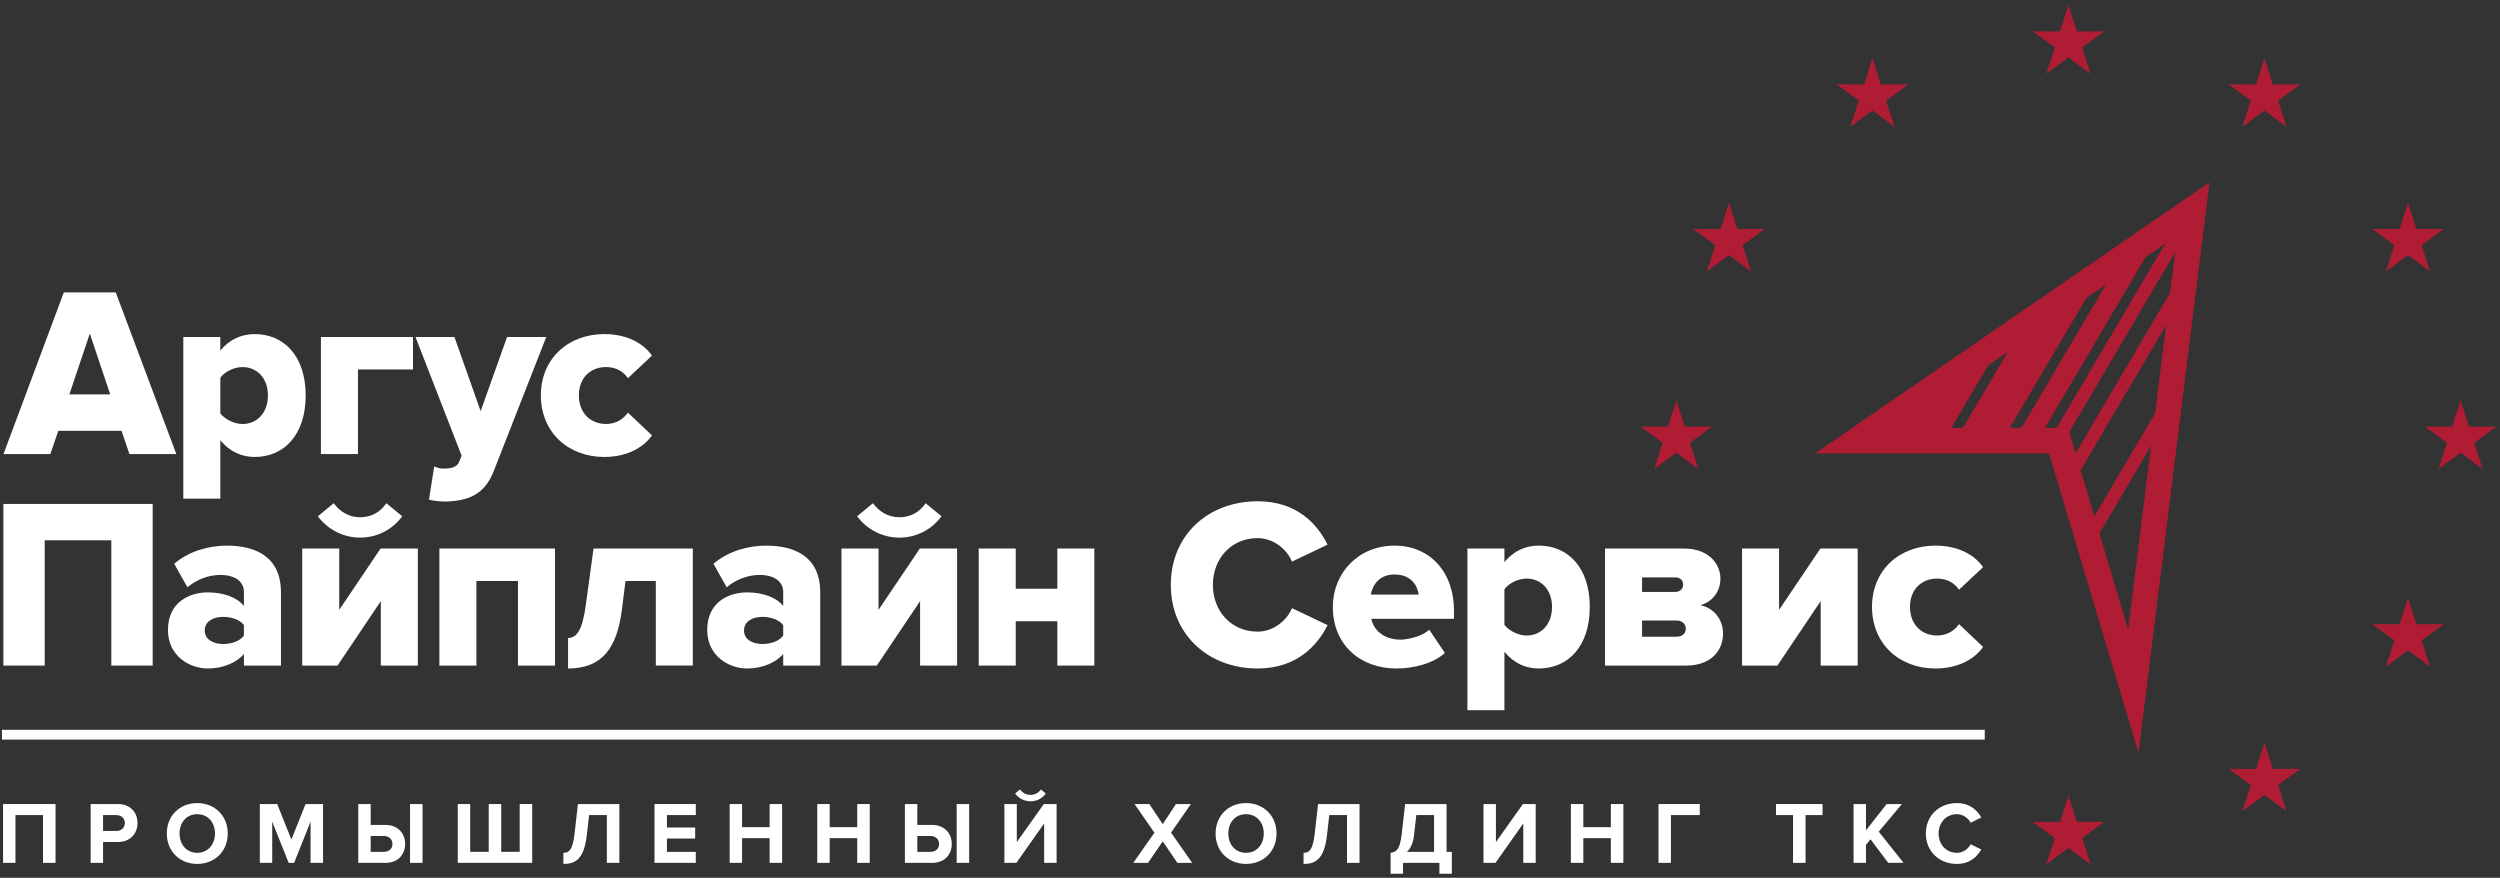 <svg width="225" height="79" viewBox="0 0 225 79" xmlns="http://www.w3.org/2000/svg" preserveAspectRatio="xMinYMid meet"><rect x="0" y="0" width="225" height="79" fill="#333333" stroke="none"/><g id="logo" transform="translate(-870 -767) translate(870 767)" fill="none" fill-rule="evenodd"><path d="M11.65 40.865l-.713-2.094h-5.69l-.713 2.095H.314l5.43-14.548h4.674l5.452 14.548h-4.22zm-3.568-10.84l-1.84 5.474h3.68l-1.84-5.476z" id="Fill-1" fill="#fff"/><path d="M19.83 39.622v5.255h-3.332V30.33h3.33v1.222c.824-1.004 1.905-1.484 3.096-1.484 2.617 0 4.586 1.963 4.586 5.518 0 3.578-1.97 5.54-4.586 5.54-1.17 0-2.23-.458-3.095-1.504zm4.283-4.036c0-1.57-.995-2.55-2.293-2.55-.714 0-1.58.39-1.99.96V37.2c.41.546 1.276.96 1.99.96 1.298 0 2.293-.982 2.293-2.574z" id="Fill-2" fill="#fff"/><path d="M37.17 33.252h-4.955v7.613h-3.332V30.33h8.287v2.922" id="Fill-3" fill="#fff"/><path d="M39.08 41.977c.24.13.564.196.823.196.758 0 1.234-.152 1.407-.588l.238-.568-4.154-10.687H40.9l2.357 6.674 2.38-6.674h3.526l-4.716 12.04c-.844 2.224-2.423 2.726-4.414 2.77-.303 0-1.082-.065-1.428-.175l.476-2.988" id="Fill-4" fill="#fff"/><path d="M48.678 35.586c0-3.293 2.445-5.518 5.71-5.518 2.252 0 3.658 1.004 4.286 1.94l-2.163 2.03c-.41-.61-1.082-1.003-1.97-1.003-1.384 0-2.443.96-2.443 2.55 0 1.593 1.06 2.575 2.444 2.575.888 0 1.56-.436 1.97-1.025l2.164 2.05c-.628.916-2.034 1.942-4.285 1.942-3.267 0-5.712-2.225-5.712-5.54" id="Fill-5" fill="#fff"/><path d="M10.02 59.902V48.626H4.025v11.276H.304V45.355H13.74v14.547h-3.72" id="Fill-6" fill="#fff"/><path d="M21.953 59.902v-1.047c-.65.786-1.904 1.31-3.245 1.31-1.602 0-3.592-1.09-3.592-3.47 0-2.55 1.99-3.38 3.592-3.38 1.384 0 2.617.437 3.245 1.22v-1.263c0-.916-.78-1.527-2.12-1.527-1.04 0-2.12.393-2.965 1.112l-1.19-2.116c1.342-1.154 3.137-1.634 4.74-1.634 2.51 0 4.867.937 4.867 4.21v6.586h-3.332zm0-2.705v-.937c-.346-.48-1.125-.742-1.86-.742-.888 0-1.667.393-1.667 1.22 0 .83.78 1.223 1.666 1.223.736 0 1.515-.26 1.86-.763z" id="Fill-7" fill="#fff"/><path d="M27.2 59.902V49.367h3.33v5.52l3.722-5.52h3.354v10.535h-3.332V54.1l-3.895 5.802H27.2zm5.213-11.516c-1.536 0-2.92-.74-3.808-1.92l1.428-1.177c.54.74 1.342 1.264 2.38 1.264.995 0 1.817-.458 2.358-1.265l1.43 1.177c-.866 1.178-2.23 1.92-3.787 1.92z" id="Fill-8" fill="#fff"/><path d="M46.618 59.902V52.29h-3.743v7.612h-3.33V49.367H49.95v10.535h-3.332" id="Fill-9" fill="#fff"/><path d="M51.125 57.416c.78 0 1.297-.698 1.6-2.988l.693-5.06h8.935V59.9h-3.33V52.29h-2.728l-.324 2.574c-.432 3.446-1.773 5.3-4.845 5.3v-2.748" id="Fill-10" fill="#fff"/><path d="M70.488 59.902v-1.047c-.65.786-1.904 1.31-3.246 1.31-1.6 0-3.592-1.09-3.592-3.47 0-2.55 1.99-3.38 3.592-3.38 1.385 0 2.618.437 3.246 1.22v-1.263c0-.916-.78-1.527-2.12-1.527-1.04 0-2.12.393-2.965 1.112l-1.19-2.116c1.342-1.154 3.137-1.634 4.738-1.634 2.512 0 4.87.937 4.87 4.21v6.586h-3.332zm0-2.705v-.937c-.347-.48-1.126-.742-1.86-.742-.888 0-1.667.393-1.667 1.22 0 .83.78 1.223 1.667 1.223.735 0 1.514-.26 1.86-.763z" id="Fill-11" fill="#fff"/><path d="M75.734 59.902V49.367h3.332v5.52l3.72-5.52h3.354v10.535h-3.33V54.1l-3.897 5.802h-3.18zm5.214-11.516c-1.536 0-2.922-.74-3.808-1.92l1.428-1.177c.54.74 1.34 1.264 2.38 1.264.994 0 1.817-.458 2.358-1.265l1.428 1.177c-.866 1.178-2.23 1.92-3.786 1.92z" id="Fill-12" fill="#fff"/><path d="M88.085 59.902V49.367h3.33v3.62h3.744v-3.62h3.33v10.535h-3.33v-3.99h-3.744v3.99h-3.33" id="Fill-13" fill="#fff"/><path d="M105.373 52.64c0-4.494 3.376-7.525 7.81-7.525 3.484 0 5.344 1.984 6.297 3.904l-3.203 1.525c-.475-1.156-1.708-2.115-3.093-2.115-2.358 0-4.024 1.832-4.024 4.21 0 2.377 1.666 4.208 4.024 4.208 1.385 0 2.618-.96 3.093-2.115l3.203 1.527c-.93 1.875-2.813 3.904-6.296 3.904-4.435 0-7.81-3.053-7.81-7.525" id="Fill-14" fill="#fff"/><path d="M119.955 54.624c0-3.053 2.294-5.518 5.56-5.518 3.095 0 5.345 2.29 5.345 5.866v.72h-7.443c.195.983 1.104 1.876 2.618 1.876.736 0 2.012-.326 2.597-.893l1.405 2.093c-1.038.938-2.77 1.396-4.37 1.396-3.223 0-5.712-2.116-5.712-5.54zm5.56-2.923c-1.45 0-2.01 1.048-2.14 1.812h4.304c-.087-.742-.628-1.81-2.165-1.81z" id="Fill-15" fill="#fff"/><path d="M135.398 58.66v5.255h-3.332V49.367h3.332v1.222c.823-1.004 1.904-1.484 3.094-1.484 2.618 0 4.587 1.962 4.587 5.518 0 3.577-1.97 5.54-4.588 5.54-1.168 0-2.23-.458-3.094-1.505zm4.284-4.036c0-1.57-.995-2.552-2.294-2.552-.713 0-1.58.392-1.99.96v3.206c.41.545 1.277.96 1.99.96 1.3 0 2.294-.982 2.294-2.574z" id="Fill-16" fill="#fff"/><path d="M144.452 59.902V49.367h7.097c2.227 0 3.288 1.374 3.288 2.705 0 1.244-.78 2.094-1.796 2.4 1.19.24 2.033 1.265 2.033 2.55 0 1.55-1.103 2.88-3.332 2.88h-7.29zm7.032-7.285c0-.392-.282-.654-.714-.654h-2.985v1.31h2.985c.432 0 .714-.285.714-.656zm.238 3.97c0-.415-.325-.74-.822-.74h-3.115v1.46h3.115c.476 0 .822-.284.822-.72z" id="Fill-17" fill="#fff"/><path d="M156.784 59.902V49.367h3.332v5.52l3.72-5.52h3.355v10.535h-3.33V54.1l-3.896 5.802h-3.18" id="Fill-18" fill="#fff"/><path d="M168.48 54.624c0-3.294 2.444-5.518 5.71-5.518 2.25 0 3.657 1.003 4.285 1.94l-2.164 2.03c-.41-.612-1.08-1.004-1.968-1.004-1.384 0-2.445.96-2.445 2.552s1.06 2.573 2.445 2.573c.887 0 1.558-.436 1.97-1.025l2.163 2.05c-.628.917-2.034 1.942-4.284 1.942-3.266 0-5.71-2.225-5.71-5.54" id="Fill-19" fill="#fff"/><path d="M.175 65.684h178.453v.88H.175v-.88z" id="Fill-20" fill="#fff"/><path d="M3.872 77.657v-4.3h-2.48v4.3H.276v-5.292h4.723v5.292H3.872" id="Fill-21" fill="#fff"/><path d="M8.158 77.657v-5.292h2.455c1.142 0 1.763.778 1.763 1.706 0 .922-.63 1.707-1.763 1.707H9.276v1.88H8.158zm3.078-3.586c0-.443-.33-.713-.772-.713H9.276v1.428h1.188c.44 0 .772-.278.772-.714z" id="Fill-22" fill="#fff"/><path d="M15.012 75.016c0-1.595 1.156-2.738 2.738-2.738 1.59 0 2.747 1.143 2.747 2.738 0 1.594-1.157 2.736-2.747 2.736-1.582 0-2.738-1.142-2.738-2.736zm4.336 0c0-.993-.63-1.738-1.598-1.738-.968 0-1.59.745-1.59 1.738 0 .983.622 1.737 1.59 1.737.968 0 1.598-.754 1.598-1.737z" id="Fill-23" fill="#fff"/><path d="M27.95 77.657v-3.705l-1.48 3.705h-.49l-1.48-3.705v3.705h-1.116v-5.292h1.566l1.275 3.198 1.275-3.198h1.574v5.292H27.95" id="Fill-24" fill="#fff"/><path d="M33.362 72.365v1.88H34.7c1.133 0 1.763.786 1.763 1.706 0 .93-.622 1.707-1.763 1.707h-2.456v-5.292h1.118zm0 2.872v1.43h1.188c.44 0 .772-.27.772-.716 0-.435-.33-.713-.772-.713h-1.188zm3.542-2.872h1.125v5.292h-1.126v-5.292z" id="Fill-25" fill="#fff"/><path d="M47.898 72.365v5.292H41.2v-5.292h1.118v4.3h1.668v-4.3h1.126v4.3h1.66v-4.3h1.126" id="Fill-26" fill="#fff"/><path d="M50.706 76.753c.527 0 .834-.286 1-1.682l.306-2.705h3.73v5.292h-1.125v-4.3H53.02l-.205 1.793c-.252 2.198-1.04 2.602-2.11 2.602v-1" id="Fill-27" fill="#fff"/><path d="M58.905 77.657v-5.292h3.715v.992h-2.597v1.12h2.542v.99h-2.542v1.2h2.597v.99h-3.715" id="Fill-28" fill="#fff"/><path d="M69.266 77.657v-2.222h-2.48v2.222H65.67v-5.292h1.117v2.08h2.48v-2.08h1.125v5.292h-1.126" id="Fill-29" fill="#fff"/><path d="M77.15 77.657v-2.222h-2.478v2.222h-1.118v-5.292h1.118v2.08h2.48v-2.08h1.125v5.292H77.15" id="Fill-30" fill="#fff"/><path d="M82.557 72.365v1.88h1.338c1.133 0 1.763.786 1.763 1.706 0 .93-.622 1.707-1.763 1.707H81.44v-5.292h1.117zm0 2.872v1.43h1.188c.44 0 .77-.27.77-.716 0-.435-.33-.713-.77-.713h-1.188zm3.542-2.872h1.124v5.292H86.1v-5.292z" id="Fill-31" fill="#fff"/><path d="M90.395 77.657v-5.292h1.117v3.42l2.432-3.42h1.15v5.292h-1.12V74.11l-2.5 3.547h-1.08zm2.353-5.538c-.56 0-1.063-.27-1.386-.7l.44-.37c.214.3.536.49.946.49.393 0 .716-.182.936-.49l.44.37c-.314.43-.81.7-1.376.7z" id="Fill-32" fill="#fff"/><path d="M105.96 77.657l-1.314-1.936-1.323 1.937h-1.33l1.905-2.714-1.787-2.578h1.33l1.206 1.81 1.187-1.81h1.347l-1.787 2.57 1.904 2.722h-1.337" id="Fill-33" fill="#fff"/><path d="M109.402 75.016c0-1.595 1.157-2.738 2.738-2.738 1.59 0 2.748 1.143 2.748 2.738 0 1.594-1.157 2.736-2.748 2.736-1.58 0-2.738-1.142-2.738-2.736zm4.336 0c0-.993-.63-1.738-1.598-1.738-.968 0-1.59.745-1.59 1.738 0 .983.622 1.737 1.59 1.737.97 0 1.598-.754 1.598-1.737z" id="Fill-34" fill="#fff"/><path d="M117.32 76.753c.53 0 .835-.286 1-1.682l.307-2.705h3.73v5.292h-1.125v-4.3h-1.597l-.205 1.793c-.25 2.198-1.04 2.602-2.11 2.602v-1" id="Fill-35" fill="#fff"/><path d="M125.154 76.753c.536-.072.835-.286 1-1.682l.307-2.705h3.73v4.3h.474v1.968h-1.118v-.976h-3.274v.976h-1.118v-1.88zm1.472-.087h2.44v-3.31h-1.598l-.204 1.794c-.078.715-.307 1.207-.638 1.516z" id="Fill-36" fill="#fff"/><path d="M133.515 77.657v-5.292h1.118v3.42l2.43-3.42h1.15v5.292h-1.117V74.11l-2.503 3.547h-1.078" id="Fill-37" fill="#fff"/><path d="M144.977 77.657v-2.222H142.5v2.222h-1.12v-5.292h1.12v2.08h2.477v-2.08h1.126v5.292h-1.126" id="Fill-38" fill="#fff"/><path d="M149.265 77.657v-5.292h3.715v.992h-2.597v4.3h-1.118" id="Fill-39" fill="#fff"/><path d="M161.375 77.657v-4.3h-1.534v-.992h4.188v.992H162.5v4.3h-1.125" id="Fill-40" fill="#fff"/><path d="M169.938 77.657l-1.59-2.118-.41.49v1.627h-1.117v-5.292h1.118v2.365l1.858-2.365h1.378l-2.087 2.484 2.228 2.807h-1.377" id="Fill-41" fill="#fff"/><path d="M173.326 75.016c0-1.627 1.22-2.738 2.794-2.738 1.157 0 1.826.635 2.195 1.294l-.96.475c-.22-.428-.692-.77-1.235-.77-.952 0-1.645.74-1.645 1.74 0 .998.693 1.736 1.645 1.736.543 0 1.015-.334 1.235-.77l.96.468c-.377.66-1.038 1.302-2.195 1.302-1.574 0-2.794-1.11-2.794-2.736" id="Fill-42" fill="#fff"/><path d="M186.162.462l.757 2.363 2.46-.003-1.993 1.455.767 2.36-1.992-1.465-1.99 1.464.767-2.36-1.997-1.454 2.463.003.756-2.363" id="Fill-43" fill="#B01C33"/><path d="M203.802 5.234c.252.787.506 1.574.757 2.36.818 0 1.64 0 2.463-.002-.665.484-1.33.97-1.998 1.456.258.785.512 1.57.767 2.36-.66-.49-1.326-.977-1.99-1.464-.663.487-1.326.975-1.988 1.464.255-.79.51-1.575.764-2.36-.664-.485-1.328-.972-1.994-1.456.82.002 1.64.002 2.462.003.25-.787.505-1.574.756-2.36" id="Fill-44" fill="#B01C33"/><path d="M216.72 18.252c.25.79.502 1.576.756 2.366.82-.004 1.642-.006 2.462-.006-.665.485-1.33.97-1.996 1.454.254.787.51 1.57.766 2.36-.664-.49-1.328-.975-1.988-1.462-.664.487-1.33.973-1.993 1.463.26-.79.512-1.574.768-2.36-.668-.485-1.33-.97-1.994-1.455.82 0 1.64.002 2.46.006.253-.79.508-1.576.76-2.366" id="Fill-45" fill="#B01C33"/><path d="M221.45 36.036c.252.788.503 1.574.758 2.363.82-.003 1.642-.005 2.463-.005-.666.485-1.33.97-1.996 1.457.258.785.512 1.57.766 2.358-.665-.488-1.326-.975-1.99-1.463-.662.488-1.325.975-1.988 1.463.255-.787.508-1.573.764-2.358-.663-.488-1.328-.972-1.994-1.457.82 0 1.642.002 2.462.004.252-.79.506-1.576.757-2.364" id="Fill-46" fill="#B01C33"/><path d="M216.72 53.82c.25.788.502 1.575.756 2.363.82 0 1.642-.004 2.462-.004-.665.483-1.33.968-1.996 1.455.254.784.51 1.572.766 2.36-.664-.49-1.328-.977-1.988-1.465-.664.488-1.33.976-1.993 1.464.26-.787.512-1.575.768-2.36-.668-.486-1.33-.97-1.994-1.455.82 0 1.64.003 2.46.003.253-.788.508-1.575.76-2.362" id="Fill-47" fill="#B01C33"/><path d="M203.802 66.84c.252.788.506 1.575.757 2.363.818 0 1.64-.005 2.463-.005-.665.486-1.33.97-1.998 1.456.258.785.512 1.57.767 2.36-.66-.487-1.326-.976-1.99-1.463-.663.488-1.326.977-1.988 1.465.255-.79.51-1.576.764-2.36-.664-.488-1.328-.97-1.994-1.457.82 0 1.64.005 2.462.005.25-.788.505-1.575.756-2.362" id="Fill-48" fill="#B01C33"/><path d="M186.162 71.61c.25.787.503 1.575.757 2.362.82 0 1.642-.002 2.46-.004-.665.484-1.33.97-1.993 1.456.256.788.51 1.57.767 2.36-.663-.488-1.33-.977-1.992-1.462-.662.485-1.324.974-1.987 1.463.252-.79.507-1.573.764-2.36-.666-.486-1.33-.973-1.997-1.457.82.002 1.64.004 2.465.004.25-.787.503-1.575.754-2.362" id="Fill-49" fill="#B01C33"/><path d="M150.873 36.036c.255.788.506 1.574.76 2.363.82-.003 1.64-.005 2.463-.005-.667.485-1.33.97-1.997 1.457.254.785.508 1.57.765 2.358-.662-.488-1.326-.975-1.992-1.463-.66.488-1.323.975-1.988 1.463.255-.787.512-1.573.765-2.358-.664-.488-1.33-.972-1.995-1.457.82 0 1.643.002 2.465.004.25-.79.502-1.576.753-2.364" id="Fill-50" fill="#B01C33"/><path d="M155.608 18.252c.25.79.502 1.576.753 2.366.823-.004 1.646-.006 2.465-.006-.664.485-1.33.97-1.995 1.454.255.787.51 1.57.767 2.36-.663-.49-1.33-.975-1.99-1.462-.663.487-1.326.973-1.99 1.463.257-.79.51-1.574.766-2.36-.666-.485-1.33-.97-1.994-1.455.818 0 1.64.002 2.46.006.252-.79.504-1.576.758-2.366" id="Fill-51" fill="#B01C33"/><path d="M168.52 5.234l.76 2.363 2.46-.005-1.995 1.456.767 2.36-1.992-1.464-1.99 1.464.767-2.36-1.996-1.456 2.465.005.755-2.363" id="Fill-52" fill="#B01C33"/><path d="M195.956 21.185l-25.2 17.32h15.362l5.42 18.167 4.418-35.487zm2.9-4.78l-6.393 51.356-8.043-26.956h-21.057l35.493-24.398z" id="Fill-53" fill="#B01C33"/><path d="M195.06 37.623l-6.9 11.72-.456-1.527 7.72-13.11-.363 2.917zm2.344-18.826l-1.166.802-11.814 20.055h.846l.17.572 11.787-20.012.177-1.418zm-2.937 2.018l-3.54 2.435-9.665 16.405h2.108l11.097-18.84zm-5.313 3.653l-7.082 4.87-6.08 10.317h4.218l8.944-15.187zm-8.854 6.085l-5.36 9.102h-7.882l13.242-9.102zm5.71 11.585l.455 1.525 9.947-16.89.363-2.915-10.765 18.28z" id="Fill-54" fill="#B01C33"/></g></svg>